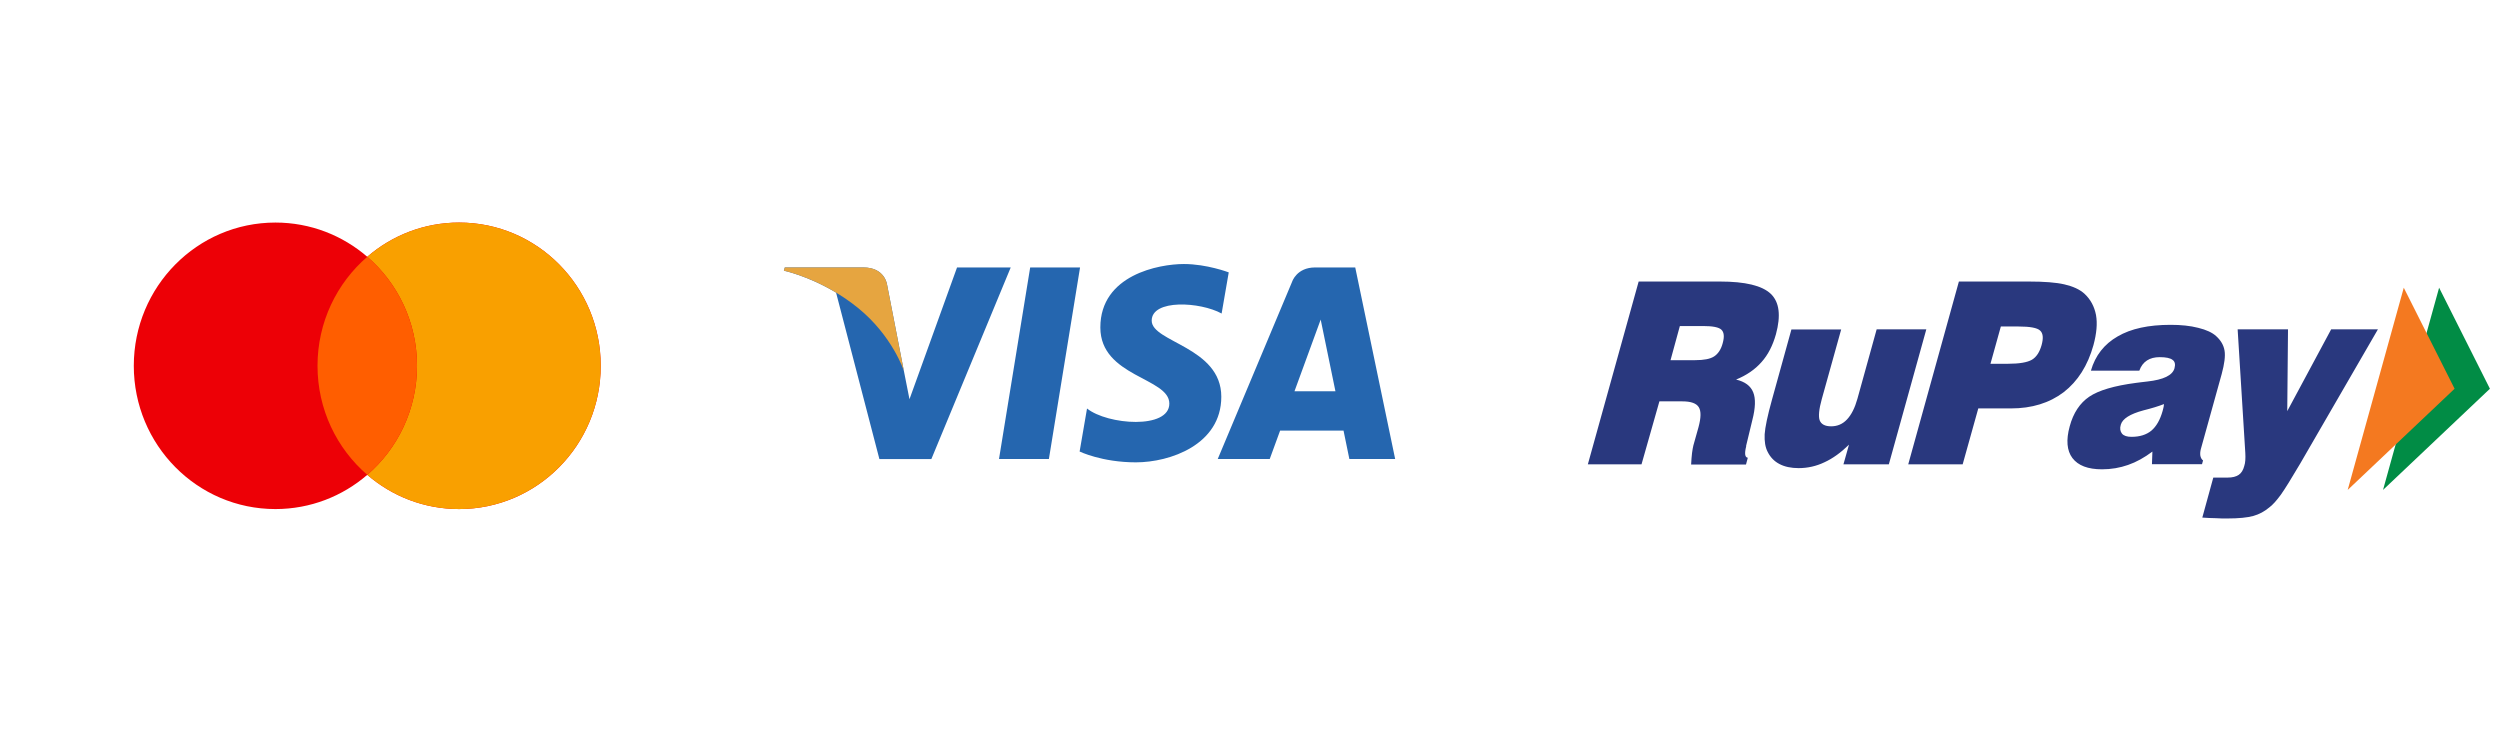 <svg width="222" height="65" viewBox="0 0 222 65" fill="none" xmlns="http://www.w3.org/2000/svg">
<path fill-rule="evenodd" clip-rule="evenodd" d="M32.614 42.166C30.418 44.061 27.569 45.205 24.457 45.205C17.512 45.205 11.881 39.51 11.881 32.484C11.881 25.458 17.512 19.763 24.457 19.763C27.569 19.763 30.418 20.907 32.614 22.802C34.809 20.907 37.658 19.763 40.77 19.763C47.715 19.763 53.346 25.458 53.346 32.484C53.346 39.51 47.715 45.205 40.77 45.205C37.658 45.205 34.809 44.061 32.614 42.166Z" fill="#ED0006"/>
<path fill-rule="evenodd" clip-rule="evenodd" d="M32.614 42.166C35.317 39.833 37.032 36.361 37.032 32.484C37.032 28.607 35.317 25.135 32.614 22.802C34.809 20.907 37.658 19.763 40.77 19.763C47.716 19.763 53.346 25.458 53.346 32.484C53.346 39.51 47.716 45.205 40.77 45.205C37.658 45.205 34.809 44.061 32.614 42.166Z" fill="#F9A000"/>
<path fill-rule="evenodd" clip-rule="evenodd" d="M32.614 22.802C35.317 25.135 37.032 28.607 37.032 32.484C37.032 36.361 35.317 39.833 32.614 42.166C29.91 39.833 28.195 36.361 28.195 32.484C28.195 28.607 29.91 25.135 32.614 22.802Z" fill="#FF5E00"/>
<g clip-path="url(#clip0_16_28)">
<path d="M93.141 40.762H88.711L91.48 23.75H95.909L93.141 40.762ZM84.985 23.75L80.762 35.451L80.263 32.931L80.263 32.932L78.773 25.281C78.773 25.281 78.593 23.75 76.672 23.75H69.691L69.609 24.038C69.609 24.038 71.744 24.482 74.242 25.982L78.09 40.763H82.705L89.752 23.75H84.985ZM119.824 40.762H123.891L120.345 23.749H116.785C115.14 23.749 114.74 25.017 114.74 25.017L108.134 40.762H112.751L113.675 38.235H119.305L119.824 40.762ZM114.95 34.744L117.277 28.378L118.587 34.744H114.95ZM108.48 27.841L109.112 24.187C109.112 24.187 107.162 23.445 105.129 23.445C102.93 23.445 97.711 24.406 97.711 29.078C97.711 33.473 103.837 33.527 103.837 35.836C103.837 38.145 98.342 37.731 96.528 36.275L95.87 40.095C95.87 40.095 97.848 41.056 100.869 41.056C103.892 41.056 108.452 39.491 108.452 35.231C108.452 30.808 102.271 30.396 102.271 28.473C102.271 26.549 106.585 26.796 108.48 27.841Z" fill="#2566AF"/>
<path d="M80.263 32.932L78.773 25.281C78.773 25.281 78.593 23.749 76.672 23.749H69.691L69.609 24.037C69.609 24.037 72.964 24.733 76.183 27.338C79.26 29.828 80.263 32.932 80.263 32.932Z" fill="#E6A540"/>
</g>
<path d="M216.593 25.549L221.105 34.52L211.613 43.506L216.593 25.549Z" fill="#018C45"/>
<path d="M213.455 25.549L217.968 34.52L208.475 43.506L213.455 25.549Z" fill="#F47920"/>
<path d="M148.343 31.983H150.533C151.307 31.983 151.868 31.876 152.215 31.649C152.562 31.422 152.829 31.035 152.976 30.474C153.136 29.9 153.096 29.513 152.869 29.286C152.642 29.059 152.095 28.952 151.24 28.952H149.171L148.343 31.983ZM141 41.235L145.513 25H152.722C154.978 25 156.474 25.36 157.248 26.095C158.009 26.829 158.156 28.017 157.702 29.686C157.422 30.674 157.008 31.502 156.42 32.156C155.846 32.81 155.085 33.331 154.164 33.705C154.952 33.892 155.459 34.266 155.686 34.84C155.913 35.4 155.886 36.228 155.606 37.309L155.058 39.579V39.646C154.898 40.287 154.952 40.621 155.205 40.647L155.045 41.248H150.172C150.185 40.861 150.225 40.527 150.252 40.233C150.292 39.94 150.332 39.713 150.372 39.553L150.826 37.937C151.053 37.096 151.067 36.508 150.853 36.161C150.639 35.814 150.159 35.641 149.398 35.641H147.355L145.766 41.235H141ZM171.053 29.259L167.728 41.235H163.697L164.191 39.486C163.483 40.18 162.749 40.714 162.014 41.048C161.293 41.395 160.519 41.569 159.718 41.569C159.05 41.569 158.476 41.448 158.022 41.208C157.555 40.968 157.208 40.607 156.968 40.127C156.754 39.713 156.674 39.192 156.701 38.565C156.741 37.95 156.954 36.922 157.355 35.48L159.077 29.259H163.496L161.774 35.44C161.52 36.348 161.467 36.989 161.587 37.323C161.721 37.67 162.054 37.857 162.602 37.857C163.162 37.857 163.63 37.657 164.017 37.243C164.404 36.829 164.711 36.228 164.938 35.414L166.647 29.246H171.053V29.259ZM176.754 32.303H178.316C179.317 32.303 180.025 32.183 180.439 31.942C180.839 31.702 181.119 31.262 181.293 30.647C181.467 30.02 181.427 29.593 181.159 29.352C180.906 29.112 180.265 28.992 179.224 28.992H177.675L176.754 32.303ZM169.451 41.235L173.95 25H180.145C181.507 25 182.575 25.08 183.322 25.254C184.07 25.427 184.671 25.694 185.098 26.081C185.645 26.589 185.979 27.216 186.126 27.977C186.26 28.725 186.179 29.606 185.899 30.647C185.392 32.463 184.511 33.852 183.256 34.826C181.987 35.788 180.425 36.268 178.569 36.268H175.672L174.284 41.235H169.451ZM192.161 35.881C191.693 36.068 191.079 36.255 190.332 36.442C189.143 36.762 188.476 37.189 188.329 37.71C188.222 38.044 188.276 38.311 188.436 38.511C188.596 38.698 188.876 38.791 189.277 38.791C190.011 38.791 190.599 38.605 191.039 38.244C191.48 37.87 191.814 37.296 192.04 36.495C192.081 36.322 192.121 36.201 192.134 36.108L192.161 35.881ZM191.093 41.235L191.133 40.1C190.425 40.634 189.704 41.034 188.97 41.288C188.249 41.542 187.474 41.675 186.66 41.675C185.405 41.675 184.537 41.342 184.03 40.674C183.536 40.02 183.456 39.072 183.79 37.857C184.11 36.669 184.697 35.788 185.525 35.227C186.353 34.666 187.741 34.252 189.691 33.998C189.931 33.959 190.265 33.932 190.679 33.878C192.121 33.718 192.922 33.331 193.095 32.703C193.189 32.356 193.135 32.103 192.922 31.956C192.721 31.796 192.334 31.715 191.787 31.715C191.333 31.715 190.959 31.809 190.652 32.009C190.345 32.209 190.118 32.503 189.971 32.917H185.672C186.059 31.569 186.86 30.554 188.049 29.873C189.237 29.179 190.799 28.845 192.748 28.845C193.656 28.845 194.484 28.925 195.205 29.112C195.926 29.286 196.46 29.539 196.793 29.846C197.221 30.234 197.461 30.661 197.541 31.141C197.621 31.622 197.528 32.316 197.287 33.211L195.432 39.886C195.378 40.1 195.365 40.3 195.392 40.474C195.432 40.647 195.498 40.794 195.632 40.888L195.538 41.221H191.093V41.235ZM195.565 45.961L196.54 42.41H197.808C198.235 42.41 198.556 42.33 198.796 42.169C199.036 42.009 199.197 41.742 199.29 41.382C199.343 41.221 199.37 41.061 199.383 40.874C199.397 40.674 199.397 40.46 199.383 40.22L198.703 29.246H203.175L203.108 36.508L207.007 29.246H211.159L204.257 41.168C203.469 42.503 202.908 43.411 202.548 43.918C202.187 44.412 201.853 44.799 201.52 45.053C201.092 45.413 200.625 45.667 200.104 45.814C199.584 45.961 198.809 46.041 197.755 46.041C197.448 46.041 197.1 46.041 196.727 46.014C196.366 46.014 195.966 45.988 195.565 45.961Z" fill="#29387E"/>
<defs>
<clipPath id="clip0_16_28">
<rect width="64.5" height="64.5" fill="white" transform="translate(64.5)"/>
</clipPath>
</defs>
</svg>
